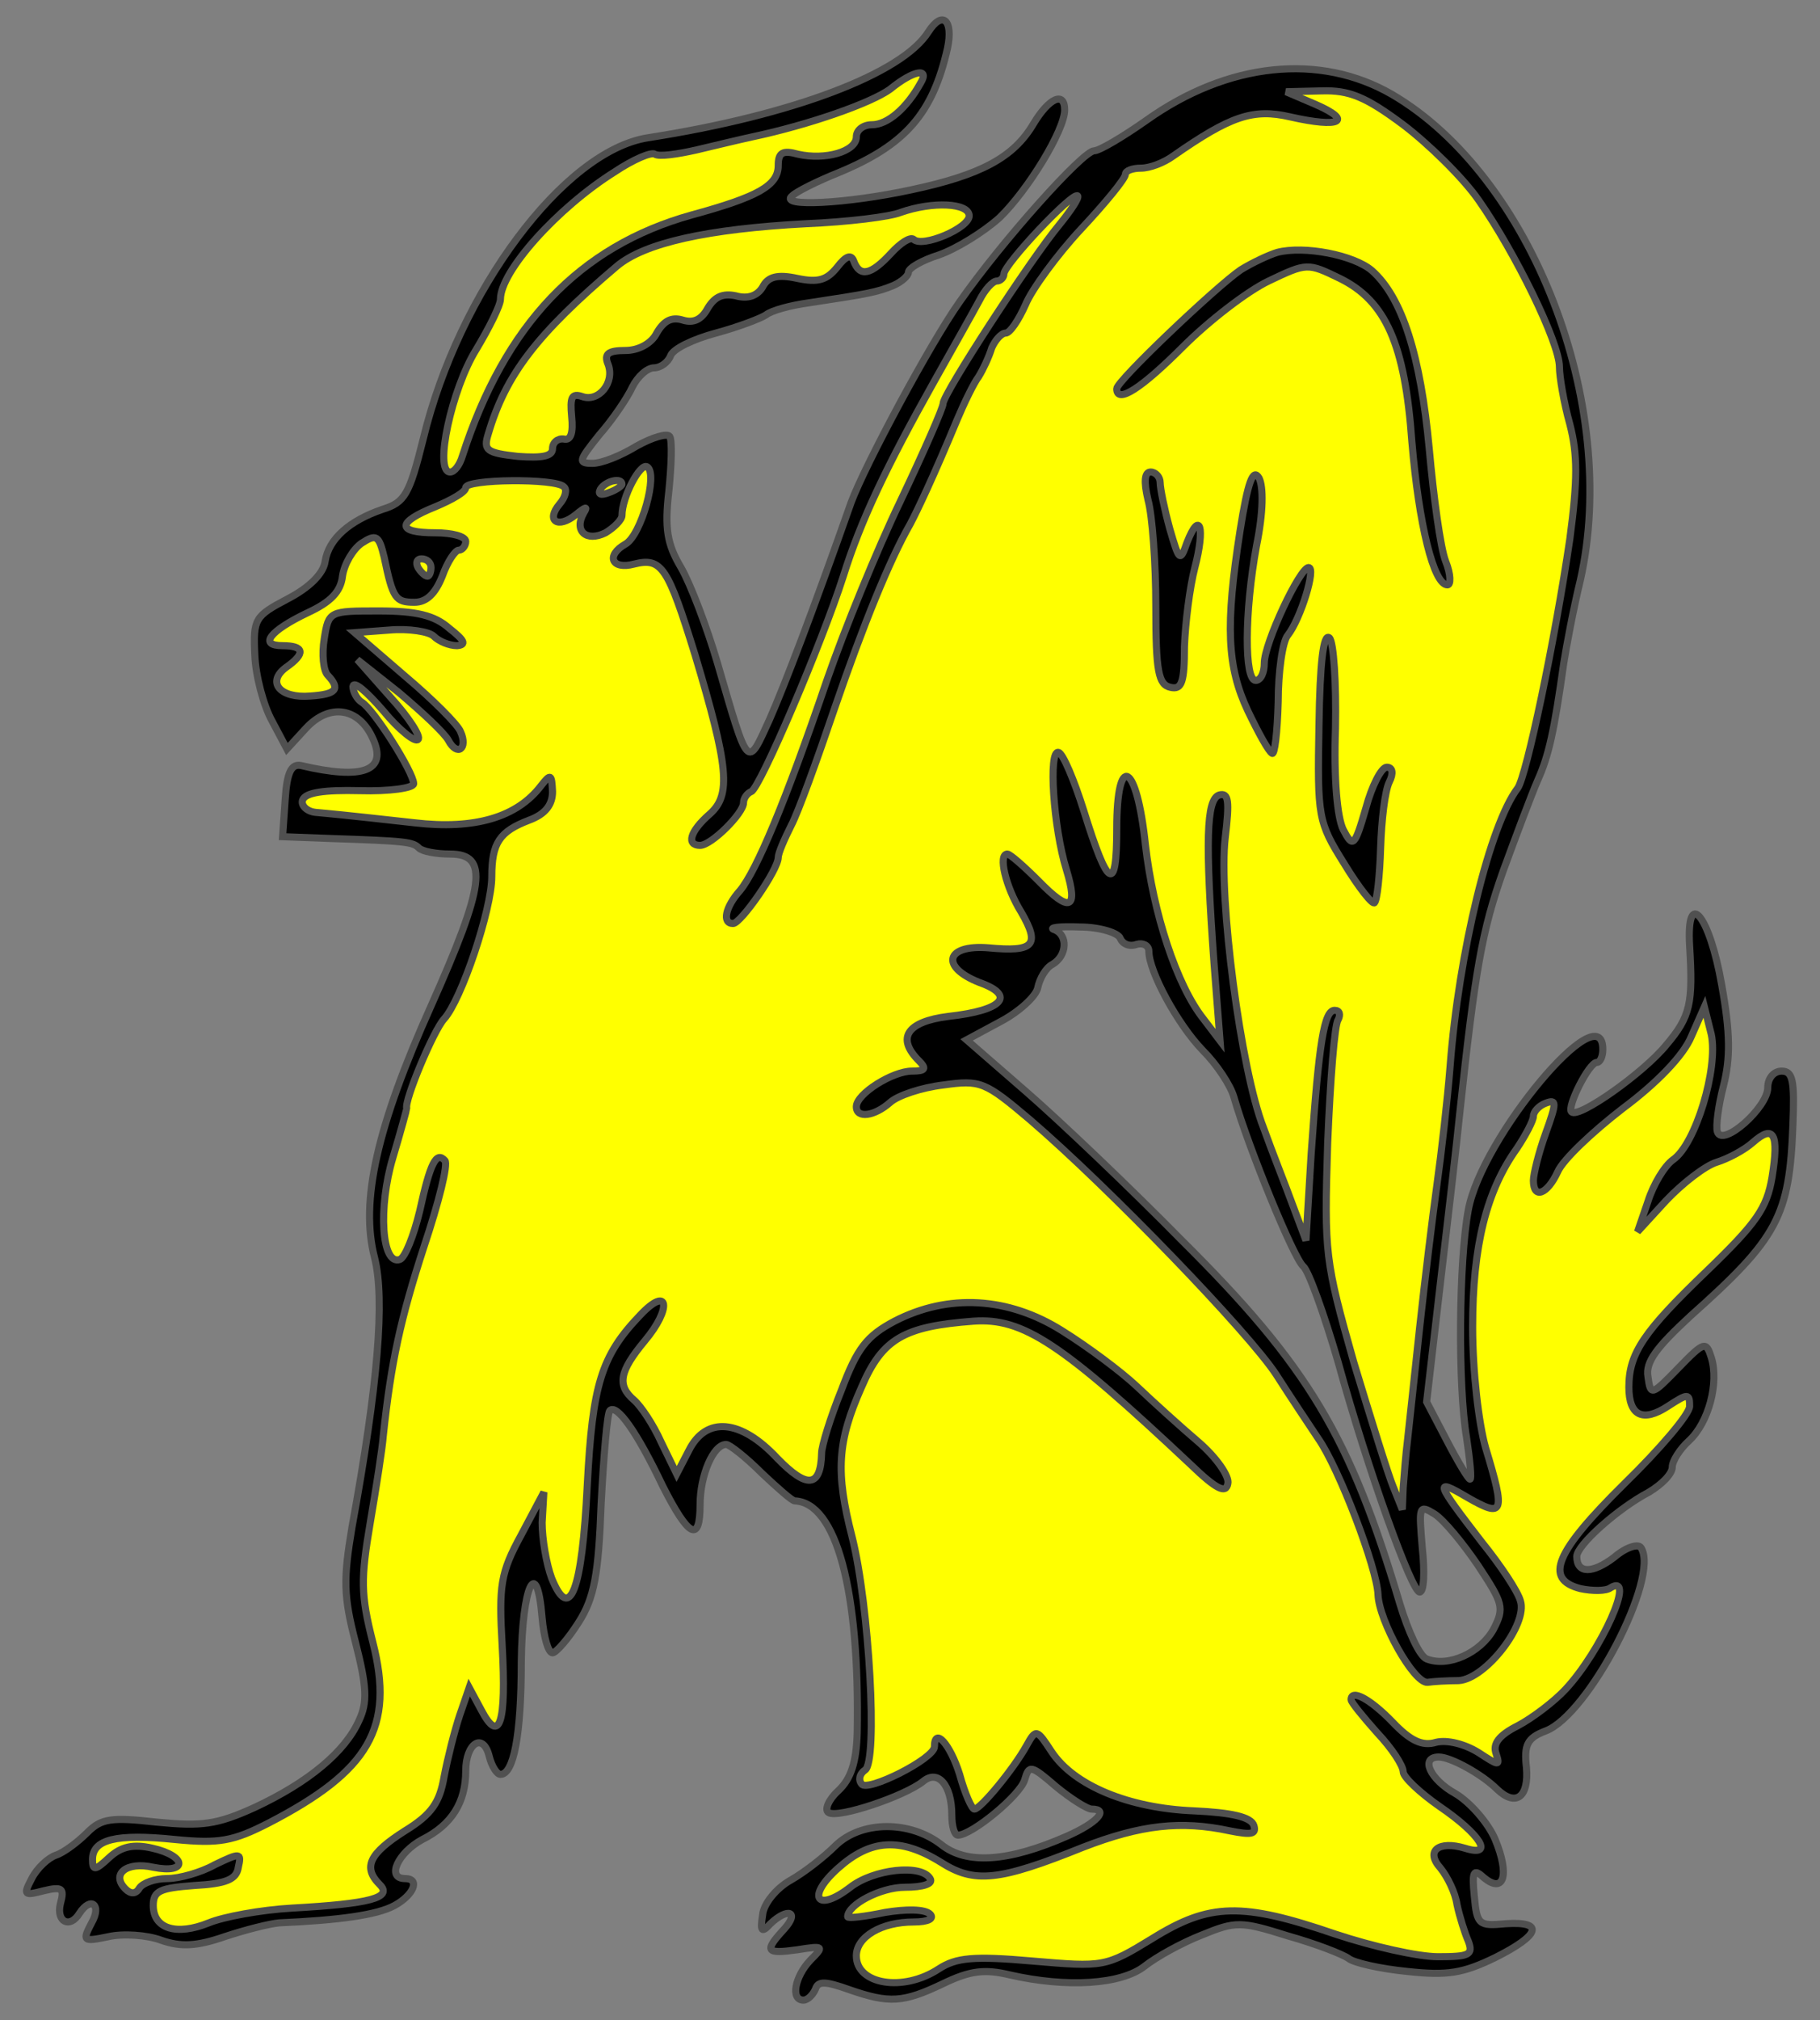 <?xml version="1.0" encoding="utf-8"?>
<svg xmlns="http://www.w3.org/2000/svg" xmlns:dc="http://purl.org/dc/elements/1.1/"
     xmlns:xl="http://www.w3.org/1999/xlink"
     xmlns:xlink="http://www.w3.org/1999/xlink"
     version="1.1"
     viewBox="54 61.876 256.5 284.624"
     width="256.5"
     height="284.624"
     preserveAspectRatio="xMidYMid meet"
     zoomAndPan="magnify"
     contentScriptType="application/ecmascript"
     contentStyleType="text/css">
   <rect x="54" y="61.876" width="256.5" height="284.624" fill="#808080" stroke="none"/>
   <defs/>
   <g stroke-opacity="1" stroke-dasharray="none" stroke="#505050" fill="#ffff00"
      fill-opacity="1">
      <title>Chatloup, Winged, Sejant</title>
      <g>
         <title>Layer 2</title>
         <g>
            <g>
               <g  id="outline-0">
                  <path
                        d="M 162.455 163.248 C 159.274 170.221 159.519 170.466 155.115 155.297 C 153.647 150.281 151.322 144.164 149.977 141.84 C 148.019 138.537 147.652 136.335 148.264 131.075 C 148.631 127.405 148.753 123.98 148.386 123.368 C 148.019 122.879 145.94 123.49 143.738 124.714 C 141.536 126.059 138.844 127.16 137.499 127.16 C 135.419 127.16 135.541 126.793 138.477 123.123 C 140.312 121.044 142.392 117.985 143.126 116.395 C 143.86 114.927 145.206 113.704 146.184 113.704 C 147.041 113.704 148.142 112.97 148.509 111.991 C 148.876 111.012 151.689 109.667 154.87 108.81 C 158.051 107.954 161.231 106.731 161.965 106.241 C 162.699 105.63 165.391 104.896 168.082 104.529 C 176.156 103.305 177.624 103.061 179.948 102.082 C 181.049 101.593 182.028 100.736 182.028 100.247 C 182.028 99.635 183.985 98.535 186.309 97.801 C 188.756 96.944 192.548 94.62 194.873 92.54 C 198.91 88.626 204.047 80.185 204.047 77.371 C 204.047 74.68 201.845 75.658 199.644 79.328 C 196.83 84.099 192.181 86.546 182.395 88.626 C 173.342 90.583 163.678 91.072 165.635 89.482 C 166.247 88.87 169.183 87.402 172.241 86.179 C 181.661 82.264 185.453 77.86 187.533 68.685 C 188.389 64.648 186.799 63.303 184.841 66.361 C 181.171 72.233 165.757 78.105 145.328 81.286 C 133.462 83.121 118.66 102.938 113.644 123.735 C 111.687 131.564 111.075 132.665 107.894 133.644 C 103.246 135.234 100.31 137.803 99.82 140.984 C 99.576 142.696 97.618 144.654 94.56 146.244 C 89.912 148.691 89.667 149.058 89.912 154.196 C 90.034 157.132 91.135 161.291 92.358 163.493 L 94.438 167.408 L 97.129 164.472 C 100.432 160.924 104.591 161.536 106.549 165.94 C 108.628 170.466 105.203 171.811 96.395 169.732 C 95.05 169.487 94.438 170.71 94.193 174.503 L 93.826 179.763 L 100.31 180.008 C 111.32 180.375 112.176 180.497 113.032 181.353 C 113.522 181.843 115.479 182.21 117.436 182.21 C 122.941 182.21 122.33 186.614 114.745 203.618 C 107.16 220.5 104.714 231.143 106.793 239.094 C 108.261 244.966 107.283 256.955 103.613 277.017 C 102.389 284.357 102.389 286.681 104.102 293.287 C 105.692 299.526 105.815 301.728 104.591 304.297 C 102.634 308.701 97.496 312.983 89.912 316.53 C 84.529 318.977 82.449 319.222 76.088 318.61 C 69.604 317.876 68.259 318.121 66.301 320.078 C 64.956 321.424 62.998 322.892 61.898 323.259 C 60.797 323.626 59.206 325.094 58.472 326.562 C 57.249 328.886 57.371 329.008 60.185 328.274 C 62.754 327.663 63.121 327.907 62.509 330.109 C 61.898 332.678 63.855 333.657 65.2 331.455 C 66.791 329.008 68.381 330.232 66.913 332.801 C 65.567 335.37 65.69 335.492 69.237 334.758 C 71.317 334.269 74.742 334.513 76.7 335.247 C 79.513 336.226 81.715 336.104 85.63 334.758 C 88.566 333.779 91.991 332.923 93.337 332.801 C 101.778 332.434 107.16 331.7 109.607 330.354 C 112.298 328.886 113.277 326.562 111.075 326.562 C 108.384 326.562 110.096 322.892 113.522 321.057 C 117.681 318.977 119.638 315.796 119.638 311.392 C 119.638 307.478 122.085 305.888 122.941 309.313 C 123.308 310.781 124.042 311.882 124.532 311.882 C 126.367 311.882 127.468 306.499 127.468 295.979 C 127.59 285.336 129.67 280.809 130.404 289.862 C 130.648 292.553 131.26 294.755 131.871 294.755 C 132.361 294.755 134.073 292.798 135.541 290.474 C 137.743 287.048 138.355 283.745 138.722 273.714 C 139.089 266.864 139.578 260.992 139.945 260.625 C 140.924 259.646 143.738 263.561 147.408 271.268 C 151.078 278.485 152.668 279.341 152.668 273.837 C 152.668 269.8 154.503 265.396 156.338 265.396 C 156.827 265.396 159.152 267.231 161.354 269.433 C 163.556 271.512 165.635 273.347 166.002 273.347 C 171.874 273.592 175.177 285.947 174.81 306.01 C 174.688 310.169 173.954 312.493 172.119 314.206 C 170.773 315.429 170.161 316.897 170.773 317.264 C 172.119 318.121 181.538 314.94 184.107 312.86 C 186.187 311.148 188.144 313.35 188.144 317.631 C 188.144 319.222 188.511 320.445 189.001 320.445 C 190.958 320.445 197.809 314.818 198.42 312.616 C 199.032 310.536 199.277 310.536 202.824 313.594 C 204.904 315.307 207.228 316.775 207.84 316.775 C 210.409 316.775 208.574 318.732 204.414 320.567 C 196.096 324.237 190.224 324.604 186.676 321.791 C 182.272 318.365 175.422 318.365 171.752 321.913 C 170.161 323.503 167.348 325.705 165.391 326.806 C 163.433 327.907 161.598 330.109 161.476 331.7 C 161.109 334.024 161.354 334.269 162.577 332.923 C 165.024 330.599 166.736 331.21 164.534 333.657 C 161.598 336.838 161.965 337.205 166.369 336.593 C 170.161 335.981 170.161 336.104 168.204 338.061 C 166.002 340.385 165.391 343.688 167.226 343.688 C 167.837 343.688 168.571 342.954 168.938 342.098 C 169.305 340.997 170.284 340.997 173.709 342.22 C 179.336 344.178 181.294 344.055 186.921 341.364 C 190.713 339.529 192.793 339.284 196.341 340.141 C 204.414 341.976 211.999 341.486 215.302 338.917 C 217.015 337.572 220.562 335.614 223.376 334.513 C 228.147 332.556 228.881 332.556 235.487 334.636 C 239.401 335.737 243.194 337.205 244.05 337.816 C 244.784 338.428 248.576 339.284 252.369 339.651 C 257.996 340.263 260.198 339.896 264.724 337.694 C 271.086 334.513 271.697 332.556 266.192 332.923 C 262.4 333.29 262.155 333.045 261.788 329.131 C 261.421 325.461 261.666 325.094 263.134 326.439 C 265.948 328.764 266.804 326.072 264.724 321.057 C 263.746 318.732 261.177 315.796 259.097 314.573 C 255.549 312.616 254.081 309.435 256.773 309.435 C 258.485 309.435 262.889 311.882 264.969 313.961 C 267.66 316.53 269.495 315.062 269.128 310.903 C 268.761 307.723 269.25 306.744 271.82 305.765 C 277.814 303.563 287.967 284.112 285.276 279.953 C 284.909 279.341 283.196 279.831 281.484 281.299 C 278.425 283.623 276.223 283.623 276.223 281.176 C 276.223 279.586 281.973 274.448 286.377 272.124 C 288.212 271.023 289.68 269.555 289.68 268.576 C 289.68 267.72 290.781 266.007 292.004 264.906 C 294.818 262.337 296.286 256.71 295.185 253.162 C 294.451 250.838 294.206 250.838 290.536 254.63 C 286.744 258.545 286.622 258.545 286.255 255.854 C 285.888 253.774 287.478 251.694 292.249 247.29 C 304.604 236.281 306.195 233.222 306.684 220.377 C 306.929 214.138 306.684 212.793 305.094 212.793 C 303.993 212.793 303.137 213.771 303.137 215.117 C 303.137 217.931 296.775 223.558 296.041 221.356 C 295.797 220.622 296.164 217.686 296.898 214.872 C 297.876 210.958 297.876 207.532 296.653 200.682 C 294.94 190.773 291.637 186.858 292.127 195.177 C 292.616 203.251 292.249 205.086 288.824 209.123 C 285.643 213.037 276.468 219.521 275.489 218.542 C 274.755 217.931 277.936 211.569 279.037 211.569 C 279.526 211.569 279.893 210.713 279.893 209.734 C 279.893 201.661 262.767 222.212 260.932 232.366 C 259.586 239.583 259.464 257.199 260.687 264.417 C 261.177 267.72 261.421 270.289 261.177 270.289 C 260.932 270.289 259.464 267.842 257.874 264.784 L 255.06 259.401 L 257.017 242.519 C 258.118 233.222 259.342 222.579 259.709 218.909 C 261.911 198.358 262.889 192.975 265.825 184.656 C 267.66 179.641 269.862 173.769 270.719 171.811 C 272.309 168.264 273.043 164.839 274.388 155.297 C 274.755 152.972 275.734 147.712 276.713 143.675 C 282.34 118.842 269.862 86.668 250.167 75.169 C 240.013 69.297 227.046 70.643 215.547 78.839 C 212.244 81.163 208.941 83.121 208.207 83.121 C 206.616 83.121 195.117 95.966 189.245 104.406 C 185.086 110.278 175.911 127.405 173.954 132.665 C 168.571 147.957 164.657 158.233 162.455 163.248 Z M 211.877 194.076 L 211.877 194.076 C 212.244 194.932 213.222 195.299 214.201 194.932 C 215.057 194.688 215.914 195.055 215.914 195.911 C 215.914 198.725 219.951 206.187 223.498 209.857 C 225.456 211.814 227.413 214.75 227.902 216.463 C 229.982 223.68 236.343 239.216 237.689 240.317 C 238.423 240.929 240.625 247.046 242.582 253.774 C 246.864 269.31 252.98 286.192 254.081 286.192 C 254.693 286.192 254.815 283.378 254.448 279.953 C 253.959 274.081 253.959 273.837 256.161 275.182 C 257.507 276.038 260.198 279.341 262.278 282.4 C 265.825 287.782 266.07 288.394 264.48 291.452 C 262.645 294.755 258.118 296.835 255.06 295.612 C 254.081 295.245 252.491 291.819 251.268 287.782 C 244.295 264.295 238.423 254.386 220.562 236.648 C 213.222 229.185 203.313 219.766 198.665 215.729 L 190.224 208.389 L 194.995 205.82 C 197.564 204.474 200.011 202.272 200.255 201.049 C 200.5 199.826 201.356 198.235 202.335 197.746 C 204.414 196.523 204.537 193.587 202.579 192.853 C 201.723 192.608 203.313 192.363 206.127 192.486 C 209.063 192.486 211.632 193.342 211.877 194.076 Z"
                        fill="black"/>
               </g>
            </g>
            <g>
               <path d="M 183.74 73.579 C 181.783 77.126 179.092 79.451 176.89 79.451 C 175.666 79.451 174.688 80.185 174.688 81.163 C 174.688 83.243 170.284 84.466 166.492 83.61 C 164.29 82.998 163.678 83.365 163.678 85.2 C 163.678 88.014 160.864 89.604 151.445 92.173 C 135.664 96.577 125.143 107.587 119.149 126.182 C 118.782 127.405 118.048 128.384 117.436 128.384 C 115.112 128.384 117.681 116.64 121.106 111.135 C 122.941 108.076 124.532 104.896 124.532 104.039 C 124.532 100.125 132.483 91.195 140.679 86.057 C 143.248 84.344 145.817 83.243 146.307 83.61 C 146.918 83.977 149.487 83.61 152.179 82.998 C 154.748 82.387 158.295 81.53 160.008 81.163 C 168.082 79.451 176.767 76.392 179.459 74.435 C 182.762 71.744 185.086 71.377 183.74 73.579 Z"/>
            </g>
            <g>
               <path d="M 251.757 79.451 C 255.305 82.142 260.198 86.913 262.4 90.094 C 267.538 97.434 273.777 110.156 273.777 113.581 C 273.777 114.927 274.388 118.597 275.245 121.655 C 276.346 125.937 276.346 129.485 275.245 137.803 C 273.165 151.994 269.128 171.2 267.905 172.912 C 263.99 178.05 259.586 196.033 258.363 212.181 C 257.996 216.83 257.14 224.292 256.528 228.696 C 255.916 233.1 254.815 242.152 254.081 248.881 C 253.347 255.609 252.613 262.704 252.369 264.784 C 252.124 266.741 251.879 269.8 251.757 271.512 L 251.635 274.57 L 250.411 271.512 C 249.677 269.8 247.231 261.848 244.784 253.774 C 240.747 239.461 240.625 238.605 241.114 222.946 C 241.481 214.016 242.093 206.187 242.582 205.575 C 242.949 204.841 242.827 204.23 242.093 204.23 C 240.625 204.23 239.891 208.633 238.79 224.414 L 238.056 236.648 L 236.221 231.754 C 235.242 229.063 233.285 224.17 232.062 220.744 C 228.881 212.67 225.7 188.326 226.679 179.885 C 227.291 174.747 227.168 173.524 225.823 173.891 C 223.988 174.503 223.865 180.497 225.089 197.501 L 225.945 208.511 L 223.621 205.453 C 219.828 200.682 216.525 190.528 215.424 180.864 C 214.201 169.243 211.387 167.775 211.387 178.662 C 211.387 187.837 210.164 187.103 206.739 176.093 C 205.393 171.811 203.803 168.019 203.191 167.897 C 201.723 167.408 202.457 178.54 204.292 184.412 C 206.005 190.039 204.781 190.528 200.377 186.002 C 198.298 183.922 196.341 182.21 195.974 182.21 C 194.628 182.21 195.729 186.858 197.931 190.406 C 200.622 195.055 199.766 196.033 193.282 195.422 C 187.288 194.932 186.432 198.113 192.059 200.315 C 197.197 202.15 195.362 204.23 187.655 205.086 C 181.783 205.82 180.315 208.144 183.496 211.325 C 184.597 212.426 184.474 212.793 182.517 212.793 C 179.826 212.793 174.688 215.973 174.688 217.808 C 174.688 219.521 177.257 219.154 179.459 217.197 C 180.56 216.218 183.863 215.117 186.921 214.75 C 192.181 214.016 192.793 214.261 199.154 219.643 C 210.286 229.185 230.104 249.737 233.897 255.609 C 235.854 258.667 238.545 262.704 239.768 264.539 C 242.704 268.699 248.087 282.889 248.209 286.559 C 248.332 290.229 253.225 299.037 255.182 298.915 C 255.916 298.792 257.996 298.67 259.586 298.67 C 263.379 298.425 269.373 290.718 268.272 287.415 C 267.905 286.07 265.458 282.4 262.889 279.219 C 256.283 270.656 256.039 270.044 260.81 272.858 C 265.948 275.794 266.192 275.182 263.379 265.885 C 262.4 262.46 261.544 255.12 261.544 248.881 C 261.544 237.381 263.501 229.675 267.783 223.68 C 269.006 221.845 270.107 219.766 270.107 219.154 C 270.107 218.542 270.841 217.686 271.82 217.319 C 273.41 216.707 273.41 217.197 271.82 221.601 C 270.841 224.292 270.107 227.35 270.107 228.207 C 270.107 230.898 272.064 230.164 273.532 226.983 C 274.266 225.271 278.425 221.356 282.707 218.053 C 287.478 214.505 291.27 210.591 292.371 207.899 L 294.206 203.74 L 295.185 207.655 C 296.164 212.426 292.983 223.069 289.802 225.271 C 288.579 226.127 286.989 228.818 286.255 231.143 L 284.787 235.424 L 288.824 231.02 C 291.148 228.574 294.329 226.127 295.919 225.638 C 297.509 225.148 299.834 223.925 301.057 222.824 C 303.993 220.255 304.727 221.601 303.748 227.717 C 303.014 232.121 301.546 234.201 294.573 240.929 C 285.643 249.492 283.563 252.551 283.563 257.322 C 283.563 261.359 285.521 262.337 289.068 260.013 C 291.882 258.178 292.127 258.178 292.127 260.013 C 292.127 261.114 287.967 266.007 282.952 270.901 C 273.165 280.565 271.575 284.357 276.713 285.703 C 278.425 286.07 280.383 286.07 280.994 285.58 C 284.664 283.378 279.649 294.511 274.633 299.893 C 273.043 301.606 269.985 303.93 267.905 305.031 C 265.214 306.377 264.357 307.6 264.847 308.946 C 265.458 310.781 265.214 310.658 262.4 308.824 C 260.443 307.6 257.996 306.988 256.406 307.356 C 254.448 307.967 252.736 307.111 250.289 304.542 C 247.231 301.361 244.417 299.771 244.417 301.361 C 244.417 301.728 246.13 303.808 248.087 306.01 C 250.167 308.212 251.757 310.658 251.757 311.515 C 251.757 312.249 254.081 314.451 256.895 316.408 C 262.645 320.323 264.724 323.626 260.443 322.28 C 256.773 321.179 254.815 322.647 257.017 325.094 C 257.996 326.317 259.097 328.519 259.342 330.232 C 259.709 331.944 260.443 334.269 260.932 335.37 C 261.666 337.327 261.054 337.572 256.65 337.572 C 253.837 337.572 247.353 336.104 242.215 334.391 C 229.003 329.865 224.477 329.987 216.403 335.003 C 209.797 339.04 209.552 339.04 199.521 338.183 C 191.203 337.449 188.756 337.694 186.309 339.284 C 181.294 342.587 174.688 341.486 174.688 337.449 C 174.688 334.758 178.235 332.678 182.762 332.678 C 184.841 332.678 185.698 332.189 185.086 331.577 C 184.352 330.843 181.661 330.843 178.725 331.333 C 175.789 331.944 173.464 332.189 173.464 331.944 C 173.464 330.232 178.113 327.785 181.538 327.785 C 184.107 327.785 185.575 327.296 185.086 326.562 C 183.863 324.482 177.134 325.216 173.831 327.785 C 169.06 331.455 167.592 329.131 172.119 325.094 C 176.645 321.057 180.804 320.69 186.554 324.237 C 191.325 327.296 194.75 326.929 206.616 322.158 C 214.813 318.977 220.44 318.365 227.291 319.833 C 230.349 320.445 231.083 320.323 230.716 319.099 C 230.349 317.876 227.535 317.264 222.275 317.02 C 213.1 316.653 205.393 313.472 202.213 308.701 C 200.133 305.521 200.011 305.398 198.665 307.845 C 196.83 311.148 192.181 316.775 191.325 316.775 C 190.958 316.775 189.979 314.573 189.245 311.882 C 187.9 307.6 185.698 305.154 185.698 307.967 C 185.698 309.68 176.156 314.451 175.422 313.227 C 174.932 312.616 175.177 311.759 175.911 311.27 C 177.746 310.169 176.523 288.027 174.076 278.363 C 171.752 269.31 171.996 265.029 175.422 257.322 C 178.358 250.471 181.416 248.758 191.203 248.024 C 198.176 247.535 203.558 251.083 221.786 268.209 C 225.456 271.757 226.801 272.368 227.046 270.901 C 227.291 269.922 225.456 267.231 222.887 265.029 C 220.44 262.949 216.525 259.401 214.201 257.199 C 211.999 255.12 207.228 251.572 203.68 249.37 C 196.096 244.599 187.655 244.11 180.07 248.024 C 176.156 250.104 174.81 251.817 172.608 257.689 C 171.018 261.603 169.794 265.64 169.794 266.619 C 169.672 271.512 167.715 271.635 163.556 267.353 C 158.418 261.848 153.524 261.359 151.078 266.252 L 149.365 269.555 L 147.163 265.029 C 146.062 262.582 144.349 260.013 143.371 259.157 C 140.924 257.077 141.291 255.12 144.839 250.838 C 148.753 246.189 148.264 242.886 144.227 247.168 C 138.722 252.918 137.499 256.955 136.765 271.145 C 136.031 286.07 134.318 290.596 131.749 284.235 C 131.015 282.277 130.404 278.73 130.404 276.405 L 130.648 272.124 L 127.468 278.118 C 124.532 283.501 124.287 285.213 124.776 293.777 C 125.388 304.664 124.409 307.723 121.84 302.829 L 120.128 299.649 L 118.782 303.563 C 118.048 305.765 117.069 309.68 116.58 312.249 C 115.968 315.796 114.867 317.509 111.075 319.833 C 106.059 323.014 105.081 324.971 107.527 327.418 C 109.362 329.253 106.182 330.109 95.172 330.721 C 90.768 330.966 85.508 331.944 83.428 332.801 C 78.902 334.636 75.599 333.657 75.599 330.354 C 75.599 328.274 76.577 327.907 81.348 327.54 C 85.875 327.296 87.343 326.684 87.587 324.971 C 88.077 322.892 87.832 322.892 84.284 324.604 C 82.327 325.705 79.269 326.562 77.556 326.562 C 75.843 326.562 74.131 327.173 73.641 327.907 C 73.152 328.764 72.418 328.764 71.684 328.03 C 69.604 325.95 71.806 324.115 75.599 324.971 C 80.492 325.95 80.37 323.381 75.476 322.28 C 72.785 321.668 71.072 322.035 69.36 323.626 C 67.402 325.461 67.035 325.461 67.035 323.87 C 67.035 321.057 70.338 320.2 78.657 321.057 C 84.896 321.668 86.853 321.301 91.869 318.732 C 106.059 311.392 109.607 305.276 106.549 293.287 C 104.836 286.559 104.836 284.357 106.182 276.405 C 107.038 271.39 107.894 265.885 108.017 264.172 C 109.118 253.774 110.463 247.657 113.766 237.504 C 115.846 231.265 117.192 225.882 116.702 225.393 C 115.479 224.047 114.623 225.76 113.155 232.488 C 112.298 236.036 111.075 239.094 110.341 239.339 C 107.772 240.195 107.283 231.999 109.362 225.026 C 110.463 221.356 111.32 218.175 111.32 218.053 C 110.953 216.952 115.112 207.043 116.58 205.453 C 119.027 202.762 123.308 190.039 123.308 185.39 C 123.308 180.619 124.409 179.029 128.569 177.439 C 130.893 176.582 131.871 175.237 131.871 173.402 C 131.749 170.955 131.627 170.833 130.281 172.545 C 126.856 177.072 120.862 178.784 112.421 177.806 C 101.411 176.582 101.044 176.582 98.475 176.338 C 97.251 176.215 96.395 175.359 96.64 174.625 C 97.007 173.524 99.698 173.157 104.714 173.279 C 108.873 173.402 112.298 172.912 112.298 172.301 C 112.298 170.71 106.671 161.78 104.958 160.802 C 104.347 160.435 103.735 159.334 103.735 158.6 C 103.857 157.743 105.692 159.334 108.017 162.025 C 110.219 164.716 112.543 166.551 112.91 166.062 C 113.399 165.695 111.564 162.881 108.995 160.068 L 104.347 154.807 L 110.219 159.456 C 113.399 162.147 116.58 165.083 117.192 166.184 C 118.415 168.508 120.005 167.408 118.904 164.961 C 118.537 163.982 114.99 160.435 111.075 157.132 L 103.98 151.015 L 108.873 150.648 C 111.687 150.403 114.5 150.893 115.112 151.504 C 115.846 152.238 117.314 152.85 118.415 152.85 C 119.761 152.728 119.516 152.116 117.314 150.403 C 115.234 148.568 112.665 147.957 107.405 147.957 C 100.432 147.957 100.31 147.957 99.698 151.871 C 99.331 154.073 99.576 156.398 100.187 157.009 C 102.022 158.967 101.411 159.701 97.741 159.945 C 93.459 160.312 91.502 157.988 94.316 155.908 C 97.129 153.951 96.885 152.85 93.826 152.85 C 90.401 152.85 91.991 150.77 97.374 148.201 C 100.554 146.733 102.022 145.265 102.267 143.063 C 102.512 141.351 103.735 139.271 104.958 138.415 C 107.038 137.069 107.405 137.314 108.139 140.372 C 109.362 146.244 109.729 146.733 112.421 146.733 C 114.133 146.733 115.357 145.51 116.335 143.063 C 117.069 140.984 118.17 139.393 118.66 139.393 C 119.149 139.393 119.638 138.782 119.638 138.17 C 119.638 137.436 117.681 136.947 115.357 136.947 C 109.852 136.947 109.852 135.479 115.357 133.277 C 117.681 132.298 119.638 131.197 119.638 130.586 C 119.638 129.362 132.361 129.24 133.462 130.463 C 133.951 130.83 133.706 131.931 132.85 132.91 C 130.893 135.234 132.605 136.457 135.174 134.378 C 136.52 133.277 136.887 133.155 136.275 134.133 C 134.807 136.702 136.642 138.292 139.334 136.947 C 140.557 136.213 141.658 135.112 141.658 134.5 C 141.658 131.931 144.227 127.038 145.206 127.65 C 146.796 128.628 144.349 137.314 142.147 138.537 C 139.334 140.127 140.19 142.207 143.371 141.351 C 147.285 140.372 148.142 141.84 151.934 154.073 C 156.705 169.976 157.072 173.891 154.014 176.582 C 151.2 179.029 150.711 180.986 152.668 180.986 C 154.258 180.986 158.785 176.46 158.785 174.992 C 158.785 174.38 159.274 173.646 159.886 173.402 C 161.109 172.912 169.794 152.605 172.853 143.063 C 175.299 135.234 178.969 127.527 185.698 115.539 C 188.389 110.768 191.203 105.752 192.059 104.162 C 192.793 102.694 193.894 101.47 194.506 101.47 C 194.995 101.47 195.484 100.981 195.484 100.492 C 195.484 99.146 205.271 88.748 205.882 89.482 C 206.127 89.727 204.904 91.562 203.313 93.519 C 199.154 98.535 186.921 117.374 186.921 118.719 C 186.921 119.331 184.23 125.448 180.927 132.421 C 177.624 139.271 172.975 150.648 170.528 157.743 C 164.657 174.992 160.62 184.534 158.295 187.348 C 156.216 189.672 155.726 191.996 157.317 191.996 C 158.418 191.996 163.678 184.412 163.678 182.699 C 163.678 182.087 164.534 180.13 165.513 178.173 C 166.492 176.338 169.183 168.875 171.629 161.658 C 175.666 149.914 179.336 140.861 182.272 135.723 C 183.251 133.888 185.575 128.995 188.878 121.044 C 189.857 118.719 191.203 115.906 191.937 114.927 C 192.548 113.948 193.405 112.113 193.772 110.89 C 194.261 109.789 195.117 108.81 195.729 108.81 C 196.341 108.81 197.564 106.975 198.543 104.773 C 199.399 102.694 202.946 97.801 206.372 94.131 C 209.797 90.461 212.611 87.035 212.611 86.424 C 212.611 85.934 213.589 85.567 214.813 85.567 C 216.036 85.567 217.993 84.833 219.339 83.855 C 227.413 78.227 230.594 77.126 235.854 78.35 C 242.827 79.94 244.784 78.961 239.524 76.637 L 235.242 74.802 L 240.258 74.68 C 244.172 74.557 246.497 75.536 251.757 79.451 Z"/>
            </g>
            <g>
               <path d="M 190.591 92.296 C 190.591 94.008 183.985 96.822 182.762 95.599 C 182.272 95.232 180.927 96.088 179.581 97.556 C 176.767 100.614 175.177 100.981 174.321 98.657 C 173.954 97.678 173.22 97.923 171.996 99.513 C 170.528 101.348 169.305 101.715 166.369 101.103 C 163.556 100.492 162.21 100.859 161.476 102.327 C 160.742 103.55 159.396 104.039 157.684 103.55 C 155.849 103.183 154.748 103.672 153.769 105.263 C 152.913 106.853 151.812 107.465 150.221 106.975 C 148.631 106.486 147.53 107.098 146.551 108.81 C 145.817 110.278 143.982 111.257 142.147 111.257 C 139.701 111.257 139.089 111.746 139.701 113.214 C 140.679 115.783 138.355 118.597 136.031 117.741 C 134.563 117.251 134.318 117.863 134.563 120.554 C 134.807 122.879 134.44 123.98 133.462 123.735 C 132.605 123.613 131.871 124.224 131.871 125.081 C 131.871 126.182 130.404 126.426 126.978 126.182 C 122.574 125.692 122.085 125.325 122.819 123.001 C 125.266 114.682 129.67 108.933 140.924 99.391 C 144.839 96.088 153.769 94.131 167.592 93.397 C 173.464 93.152 179.459 92.418 180.927 91.806 C 185.453 90.216 190.591 90.461 190.591 92.296 Z"/>
            </g>
            <g>
               <path d="M 141.658 130.096 C 141.658 130.341 140.802 130.953 139.701 131.32 C 138.722 131.687 138.233 131.564 138.6 130.83 C 139.334 129.607 141.658 129.118 141.658 130.096 Z"/>
            </g>
            <g>
               <path d="M 114.745 141.84 C 114.745 142.452 114.5 143.063 114.256 143.063 C 113.889 143.063 113.277 142.452 112.91 141.84 C 112.543 141.106 112.788 140.617 113.399 140.617 C 114.133 140.617 114.745 141.106 114.745 141.84 Z"/>
            </g>
            <g>
               <g  id="outline-1">
                  <path
                        d="M 234.019 97.434 C 232.796 97.801 230.471 98.901 228.881 99.88 C 225.456 102.204 211.387 115.539 211.387 116.64 C 211.387 118.842 214.813 116.64 220.685 110.768 C 224.355 107.098 229.737 102.938 232.796 101.47 C 238.178 98.901 238.3 98.901 242.827 101.103 C 249.31 104.284 252.002 110.401 252.98 124.102 C 253.959 135.723 256.039 144.287 257.996 144.287 C 258.485 144.287 258.485 142.819 257.751 140.984 C 257.017 139.149 256.039 131.931 255.427 125.081 C 254.204 111.991 251.635 103.795 247.353 100.002 C 244.784 97.801 237.811 96.455 234.019 97.434 Z"
                        fill="black"/>
               </g>
            </g>
            <g>
               <g  id="outline-2">
                  <path
                        d="M 228.759 136.702 C 226.679 150.036 226.924 155.786 229.86 162.025 C 231.328 165.083 232.796 167.775 233.285 168.019 C 233.652 168.264 234.019 165.083 234.141 160.802 C 234.141 156.52 234.753 152.238 235.487 151.382 C 237.322 149.058 239.524 141.84 238.423 141.84 C 237.2 141.84 232.184 152.483 232.184 155.297 C 232.184 156.642 231.695 157.743 230.961 157.743 C 229.37 157.743 229.37 148.201 231.083 138.782 C 232.062 134.011 232.062 130.463 231.45 129.24 C 230.594 127.772 229.86 129.729 228.759 136.702 Z"
                        fill="black"/>
               </g>
            </g>
            <g>
               <g  id="outline-3">
                  <path
                        d="M 215.791 132.298 C 216.403 134.5 216.892 141.228 216.892 147.345 C 216.892 156.52 217.259 158.355 218.972 158.722 C 220.562 159.089 220.929 157.988 220.929 152.972 C 221.052 149.669 221.663 144.654 222.397 141.84 C 223.865 136.213 223.131 133.644 221.296 138.292 C 220.318 141.106 220.195 140.984 218.85 136.335 C 218.116 133.644 217.504 130.708 217.504 129.852 C 217.504 129.118 216.892 128.384 216.158 128.384 C 215.302 128.384 215.18 129.729 215.791 132.298 Z"
                        fill="black"/>
               </g>
            </g>
            <g>
               <g  id="outline-4">
                  <path
                        d="M 239.891 163.982 C 239.646 177.072 239.768 177.683 243.438 183.555 C 245.518 186.981 247.475 189.427 247.72 189.06 C 248.087 188.693 248.454 185.268 248.576 181.353 C 248.699 177.439 249.188 173.279 249.8 172.056 C 250.411 170.833 250.289 169.976 249.433 169.976 C 248.699 169.976 247.353 172.545 246.497 175.726 C 244.906 181.231 244.662 181.353 243.316 178.784 C 242.46 177.072 241.97 171.689 242.215 164.472 C 242.337 158.11 241.97 152.361 241.359 151.749 C 240.502 151.015 240.013 155.419 239.891 163.982 Z"
                        fill="black"/>
               </g>
            </g>
         </g>
      </g>
   </g>
</svg>